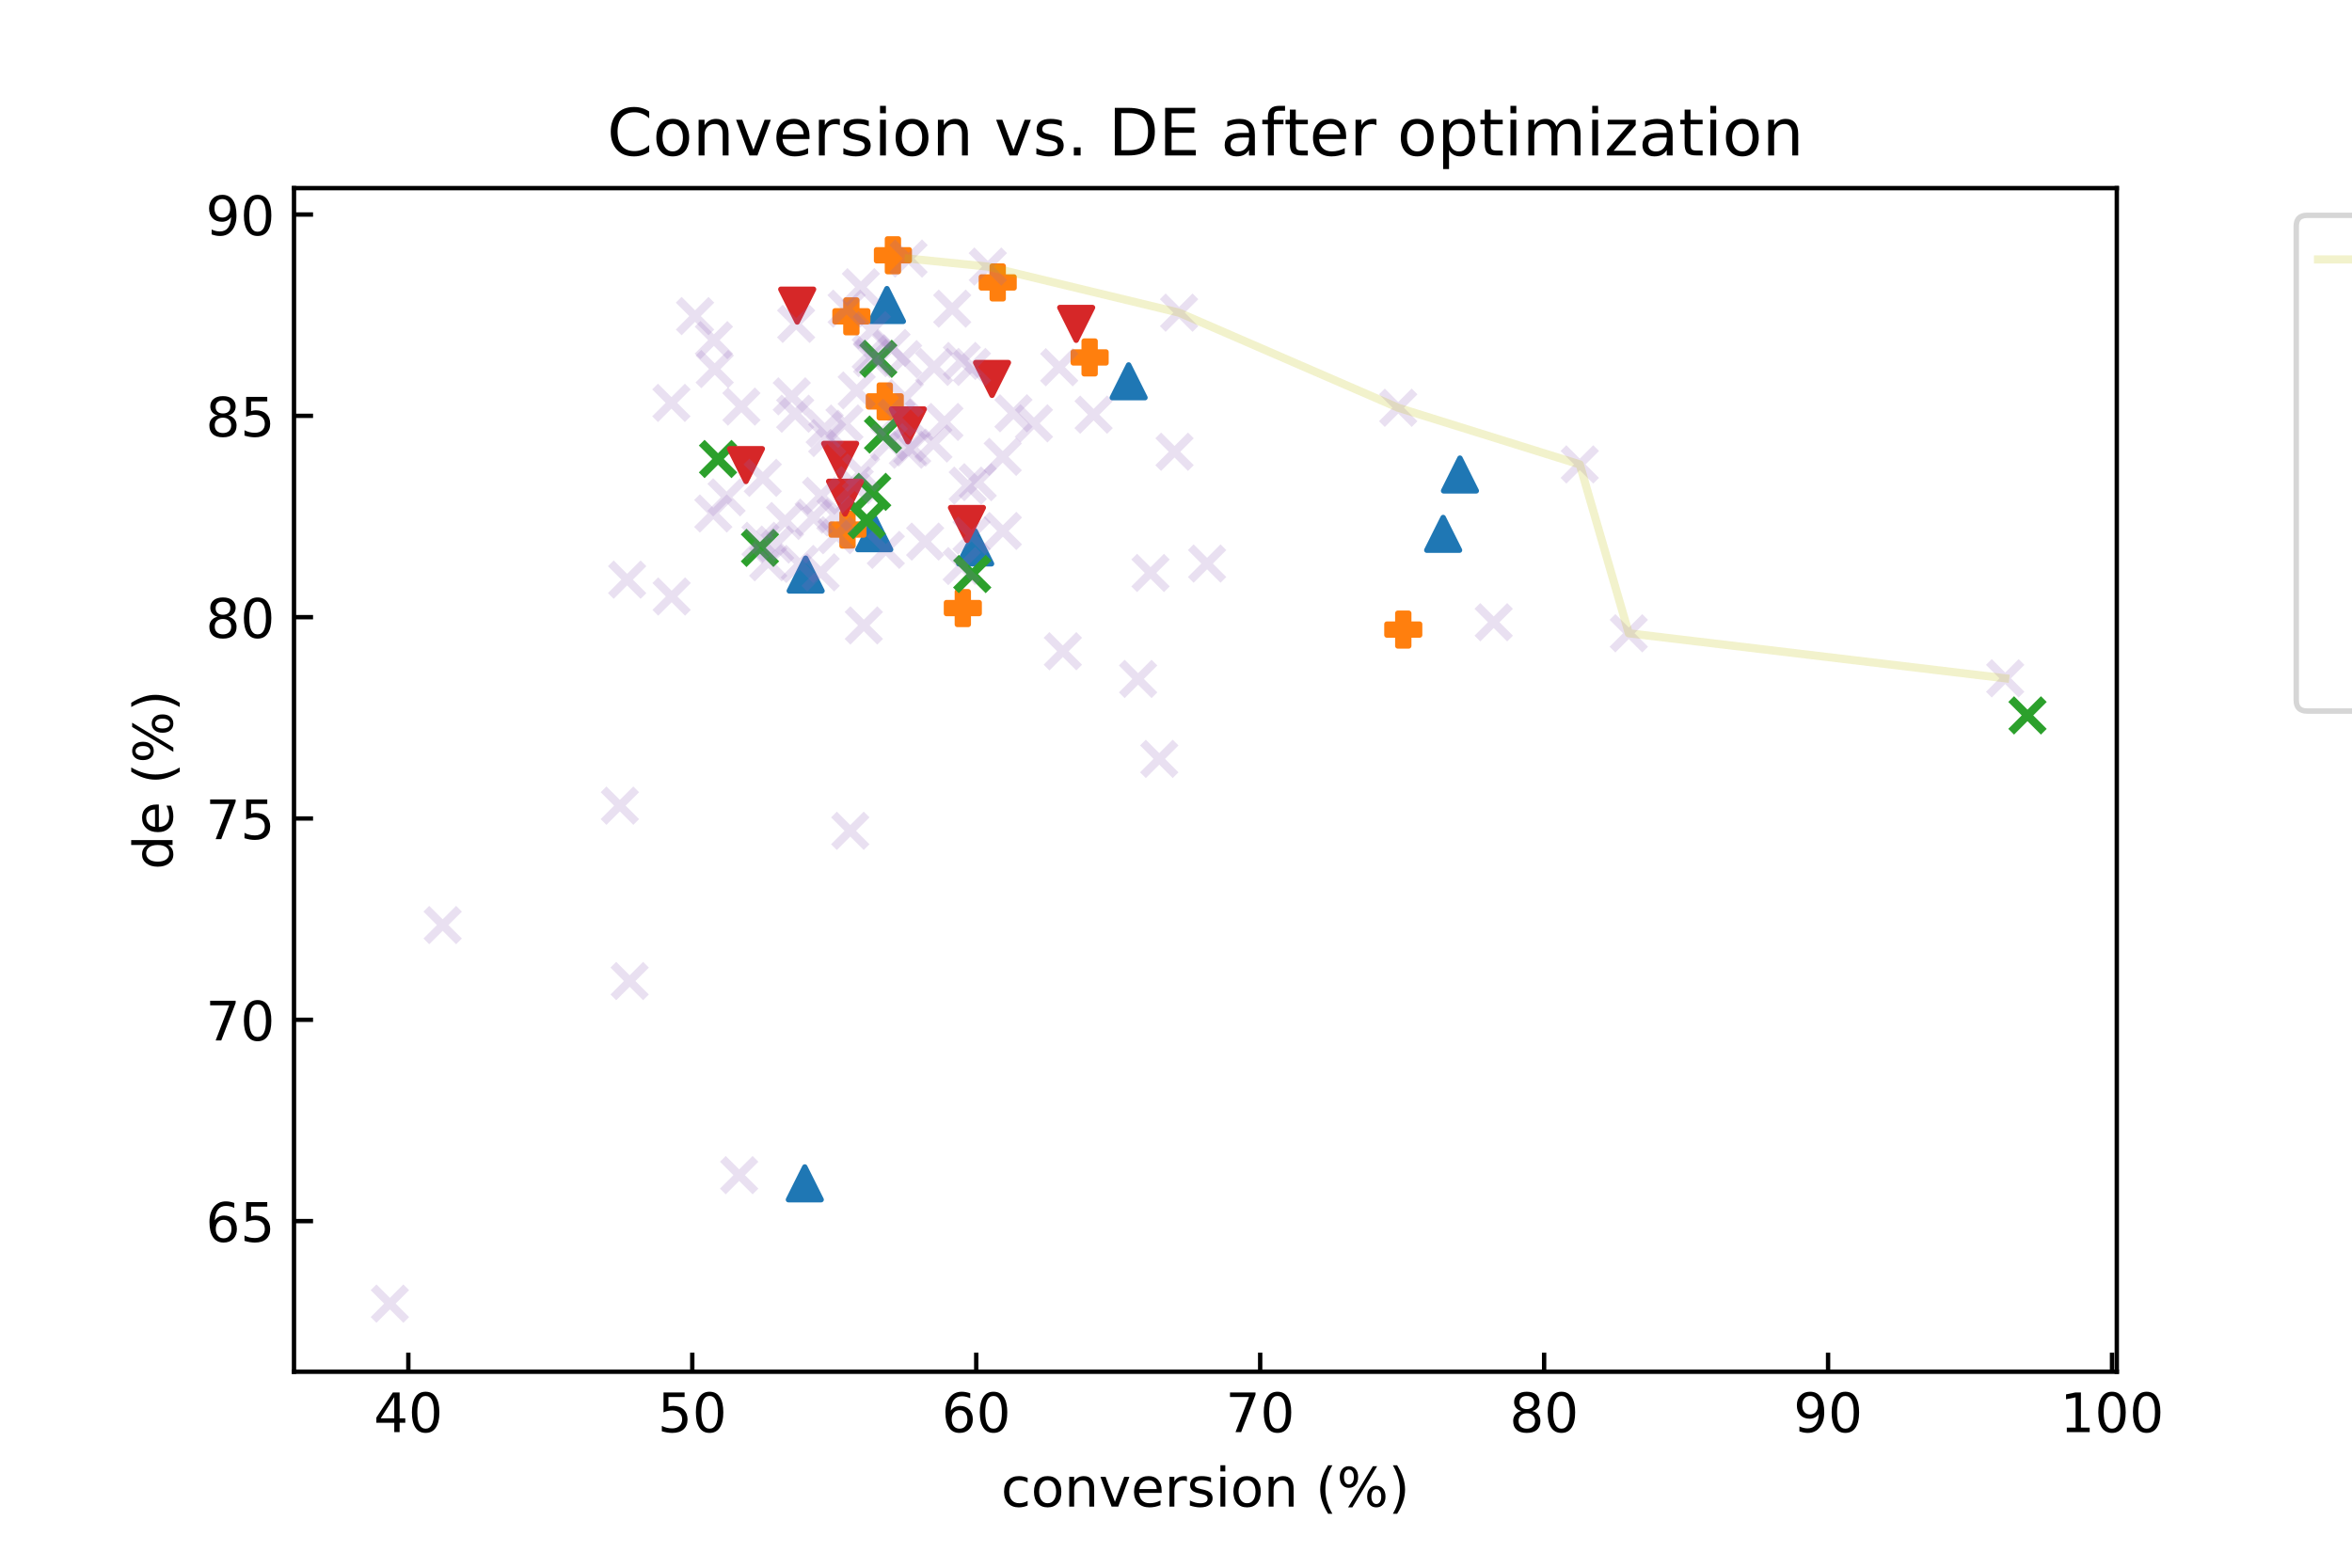 <?xml version="1.0" encoding="utf-8" standalone="no"?>
<!DOCTYPE svg PUBLIC "-//W3C//DTD SVG 1.1//EN"
  "http://www.w3.org/Graphics/SVG/1.1/DTD/svg11.dtd">
<!-- Created with matplotlib (https://matplotlib.org/) -->
<svg height="288pt" version="1.1" viewBox="0 0 432 288" width="432pt" xmlns="http://www.w3.org/2000/svg" xmlns:xlink="http://www.w3.org/1999/xlink">
 <defs>
  <style type="text/css">
*{stroke-linecap:butt;stroke-linejoin:round;}
  </style>
 </defs>
 <g id="figure_1">
  <g id="patch_1">
   <path d="M 0 288 
L 432 288 
L 432 0 
L 0 0 
z
" style="fill:#ffffff;"/>
  </g>
  <g id="axes_1">
   <g id="patch_2">
    <path d="M 54 252 
L 388.8 252 
L 388.8 34.56 
L 54 34.56 
z
" style="fill:#ffffff;"/>
   </g>
   <g id="PathCollection_1">
    <defs>
     <path d="M 0 -3 
L -3 3 
L 3 3 
z
" id="mba7d4600e7" style="stroke:#1f77b4;"/>
    </defs>
    <g clip-path="url(#p5cfdd22cc2)">
     <use style="fill:#1f77b4;stroke:#1f77b4;" x="160.578" xlink:href="#mba7d4600e7" y="97.961"/>
     <use style="fill:#1f77b4;stroke:#1f77b4;" x="179.115" xlink:href="#mba7d4600e7" y="100.572"/>
     <use style="fill:#1f77b4;stroke:#1f77b4;" x="147.819" xlink:href="#mba7d4600e7" y="217.39"/>
     <use style="fill:#1f77b4;stroke:#1f77b4;" x="207.301" xlink:href="#mba7d4600e7" y="70.049"/>
     <use style="fill:#1f77b4;stroke:#1f77b4;" x="147.977" xlink:href="#mba7d4600e7" y="105.558"/>
     <use style="fill:#1f77b4;stroke:#1f77b4;" x="162.909" xlink:href="#mba7d4600e7" y="56.031"/>
     <use style="fill:#1f77b4;stroke:#1f77b4;" x="265.07" xlink:href="#mba7d4600e7" y="98.074"/>
     <use style="fill:#1f77b4;stroke:#1f77b4;" x="268.152" xlink:href="#mba7d4600e7" y="87.17"/>
    </g>
   </g>
   <g id="PathCollection_2">
    <defs>
     <path d="M -1 3 
L 1 3 
L 1 1 
L 3 1 
L 3 -1 
L 1 -1 
L 1 -3 
L -1 -3 
L -1 -1 
L -3 -1 
L -3 1 
L -1 1 
z
" id="m0445091146" style="stroke:#ff7f0e;"/>
    </defs>
    <g clip-path="url(#p5cfdd22cc2)">
     <use style="fill:#ff7f0e;stroke:#ff7f0e;" x="183.252" xlink:href="#m0445091146" y="51.886"/>
     <use style="fill:#ff7f0e;stroke:#ff7f0e;" x="200.136" xlink:href="#m0445091146" y="65.664"/>
     <use style="fill:#ff7f0e;stroke:#ff7f0e;" x="257.745" xlink:href="#m0445091146" y="115.662"/>
     <use style="fill:#ff7f0e;stroke:#ff7f0e;" x="164.005" xlink:href="#m0445091146" y="46.896"/>
     <use style="fill:#ff7f0e;stroke:#ff7f0e;" x="156.372" xlink:href="#m0445091146" y="58.113"/>
     <use style="fill:#ff7f0e;stroke:#ff7f0e;" x="162.508" xlink:href="#m0445091146" y="73.745"/>
     <use style="fill:#ff7f0e;stroke:#ff7f0e;" x="176.845" xlink:href="#m0445091146" y="111.71"/>
     <use style="fill:#ff7f0e;stroke:#ff7f0e;" x="155.662" xlink:href="#m0445091146" y="97.285"/>
    </g>
   </g>
   <g id="PathCollection_3">
    <defs>
     <path d="M -3 3 
L 3 -3 
M -3 -3 
L 3 3 
" id="mb550df5148" style="stroke:#2ca02c;stroke-width:1.5;"/>
    </defs>
    <g clip-path="url(#p5cfdd22cc2)">
     <use style="fill:#2ca02c;stroke:#2ca02c;stroke-width:1.5;" x="372.395" xlink:href="#mb550df5148" y="131.428"/>
     <use style="fill:#2ca02c;stroke:#2ca02c;stroke-width:1.5;" x="162.181" xlink:href="#mb550df5148" y="79.825"/>
     <use style="fill:#2ca02c;stroke:#2ca02c;stroke-width:1.5;" x="159.183" xlink:href="#mb550df5148" y="95.564"/>
     <use style="fill:#2ca02c;stroke:#2ca02c;stroke-width:1.5;" x="178.575" xlink:href="#mb550df5148" y="105.456"/>
     <use style="fill:#2ca02c;stroke:#2ca02c;stroke-width:1.5;" x="160.207" xlink:href="#mb550df5148" y="90.359"/>
     <use style="fill:#2ca02c;stroke:#2ca02c;stroke-width:1.5;" x="161.322" xlink:href="#mb550df5148" y="65.92"/>
     <use style="fill:#2ca02c;stroke:#2ca02c;stroke-width:1.5;" x="139.583" xlink:href="#mb550df5148" y="100.651"/>
     <use style="fill:#2ca02c;stroke:#2ca02c;stroke-width:1.5;" x="131.883" xlink:href="#mb550df5148" y="84.32"/>
    </g>
   </g>
   <g id="PathCollection_4">
    <defs>
     <path d="M -0 3 
L 3 -3 
L -3 -3 
z
" id="m7a0e539068" style="stroke:#d62728;"/>
    </defs>
    <g clip-path="url(#p5cfdd22cc2)">
     <use style="fill:#d62728;stroke:#d62728;" x="197.664" xlink:href="#m7a0e539068" y="59.502"/>
     <use style="fill:#d62728;stroke:#d62728;" x="182.21" xlink:href="#m7a0e539068" y="69.618"/>
     <use style="fill:#d62728;stroke:#d62728;" x="166.752" xlink:href="#m7a0e539068" y="78.148"/>
     <use style="fill:#d62728;stroke:#d62728;" x="137.008" xlink:href="#m7a0e539068" y="85.444"/>
     <use style="fill:#d62728;stroke:#d62728;" x="177.602" xlink:href="#m7a0e539068" y="96.256"/>
     <use style="fill:#d62728;stroke:#d62728;" x="155.213" xlink:href="#m7a0e539068" y="91.427"/>
     <use style="fill:#d62728;stroke:#d62728;" x="146.423" xlink:href="#m7a0e539068" y="56.144"/>
     <use style="fill:#d62728;stroke:#d62728;" x="154.308" xlink:href="#m7a0e539068" y="84.477"/>
    </g>
   </g>
   <g id="PathCollection_5">
    <defs>
     <path d="M -3 3 
L 3 -3 
M -3 -3 
L 3 3 
" id="m6a46dfd867" style="stroke:#9467bd;stroke-opacity:0.2;stroke-width:1.5;"/>
    </defs>
    <g clip-path="url(#p5cfdd22cc2)">
     <use style="fill:#9467bd;fill-opacity:0.2;stroke:#9467bd;stroke-opacity:0.2;stroke-width:1.5;" x="368.301" xlink:href="#m6a46dfd867" y="124.611"/>
     <use style="fill:#9467bd;fill-opacity:0.2;stroke:#9467bd;stroke-opacity:0.2;stroke-width:1.5;" x="150.805" xlink:href="#m6a46dfd867" y="91.082"/>
     <use style="fill:#9467bd;fill-opacity:0.2;stroke:#9467bd;stroke-opacity:0.2;stroke-width:1.5;" x="155.11" xlink:href="#m6a46dfd867" y="77.801"/>
     <use style="fill:#9467bd;fill-opacity:0.2;stroke:#9467bd;stroke-opacity:0.2;stroke-width:1.5;" x="171.442" xlink:href="#m6a46dfd867" y="81.472"/>
     <use style="fill:#9467bd;fill-opacity:0.2;stroke:#9467bd;stroke-opacity:0.2;stroke-width:1.5;" x="181.434" xlink:href="#m6a46dfd867" y="48.975"/>
     <use style="fill:#9467bd;fill-opacity:0.2;stroke:#9467bd;stroke-opacity:0.2;stroke-width:1.5;" x="216.566" xlink:href="#m6a46dfd867" y="57.441"/>
     <use style="fill:#9467bd;fill-opacity:0.2;stroke:#9467bd;stroke-opacity:0.2;stroke-width:1.5;" x="163.757" xlink:href="#m6a46dfd867" y="63.922"/>
     <use style="fill:#9467bd;fill-opacity:0.2;stroke:#9467bd;stroke-opacity:0.2;stroke-width:1.5;" x="194.549" xlink:href="#m6a46dfd867" y="67.467"/>
     <use style="fill:#9467bd;fill-opacity:0.2;stroke:#9467bd;stroke-opacity:0.2;stroke-width:1.5;" x="179.587" xlink:href="#m6a46dfd867" y="88.583"/>
     <use style="fill:#9467bd;fill-opacity:0.2;stroke:#9467bd;stroke-opacity:0.2;stroke-width:1.5;" x="131.122" xlink:href="#m6a46dfd867" y="62.486"/>
     <use style="fill:#9467bd;fill-opacity:0.2;stroke:#9467bd;stroke-opacity:0.2;stroke-width:1.5;" x="164.668" xlink:href="#m6a46dfd867" y="76.735"/>
     <use style="fill:#9467bd;fill-opacity:0.2;stroke:#9467bd;stroke-opacity:0.2;stroke-width:1.5;" x="150.737" xlink:href="#m6a46dfd867" y="105.144"/>
     <use style="fill:#9467bd;fill-opacity:0.2;stroke:#9467bd;stroke-opacity:0.2;stroke-width:1.5;" x="158.123" xlink:href="#m6a46dfd867" y="52.763"/>
     <use style="fill:#9467bd;fill-opacity:0.2;stroke:#9467bd;stroke-opacity:0.2;stroke-width:1.5;" x="186.143" xlink:href="#m6a46dfd867" y="75.924"/>
     <use style="fill:#9467bd;fill-opacity:0.2;stroke:#9467bd;stroke-opacity:0.2;stroke-width:1.5;" x="159.927" xlink:href="#m6a46dfd867" y="64.892"/>
     <use style="fill:#9467bd;fill-opacity:0.2;stroke:#9467bd;stroke-opacity:0.2;stroke-width:1.5;" x="160.143" xlink:href="#m6a46dfd867" y="60.655"/>
     <use style="fill:#9467bd;fill-opacity:0.2;stroke:#9467bd;stroke-opacity:0.2;stroke-width:1.5;" x="211.321" xlink:href="#m6a46dfd867" y="105.258"/>
     <use style="fill:#9467bd;fill-opacity:0.2;stroke:#9467bd;stroke-opacity:0.2;stroke-width:1.5;" x="156.995" xlink:href="#m6a46dfd867" y="89.137"/>
     <use style="fill:#9467bd;fill-opacity:0.2;stroke:#9467bd;stroke-opacity:0.2;stroke-width:1.5;" x="256.82" xlink:href="#m6a46dfd867" y="74.911"/>
     <use style="fill:#9467bd;fill-opacity:0.2;stroke:#9467bd;stroke-opacity:0.2;stroke-width:1.5;" x="153.643" xlink:href="#m6a46dfd867" y="98.327"/>
     <use style="fill:#9467bd;fill-opacity:0.2;stroke:#9467bd;stroke-opacity:0.2;stroke-width:1.5;" x="115.189" xlink:href="#m6a46dfd867" y="106.488"/>
     <use style="fill:#9467bd;fill-opacity:0.2;stroke:#9467bd;stroke-opacity:0.2;stroke-width:1.5;" x="173.469" xlink:href="#m6a46dfd867" y="77.514"/>
     <use style="fill:#9467bd;fill-opacity:0.2;stroke:#9467bd;stroke-opacity:0.2;stroke-width:1.5;" x="184.171" xlink:href="#m6a46dfd867" y="83.927"/>
     <use style="fill:#9467bd;fill-opacity:0.2;stroke:#9467bd;stroke-opacity:0.2;stroke-width:1.5;" x="195.218" xlink:href="#m6a46dfd867" y="119.64"/>
     <use style="fill:#9467bd;fill-opacity:0.2;stroke:#9467bd;stroke-opacity:0.2;stroke-width:1.5;" x="166.207" xlink:href="#m6a46dfd867" y="73.115"/>
     <use style="fill:#9467bd;fill-opacity:0.2;stroke:#9467bd;stroke-opacity:0.2;stroke-width:1.5;" x="133.451" xlink:href="#m6a46dfd867" y="91.367"/>
     <use style="fill:#9467bd;fill-opacity:0.2;stroke:#9467bd;stroke-opacity:0.2;stroke-width:1.5;" x="189.909" xlink:href="#m6a46dfd867" y="77.767"/>
     <use style="fill:#9467bd;fill-opacity:0.2;stroke:#9467bd;stroke-opacity:0.2;stroke-width:1.5;" x="142.384" xlink:href="#m6a46dfd867" y="100.037"/>
     <use style="fill:#9467bd;fill-opacity:0.2;stroke:#9467bd;stroke-opacity:0.2;stroke-width:1.5;" x="162.7" xlink:href="#m6a46dfd867" y="101.014"/>
     <use style="fill:#9467bd;fill-opacity:0.2;stroke:#9467bd;stroke-opacity:0.2;stroke-width:1.5;" x="158.148" xlink:href="#m6a46dfd867" y="86.832"/>
     <use style="fill:#9467bd;fill-opacity:0.2;stroke:#9467bd;stroke-opacity:0.2;stroke-width:1.5;" x="146.894" xlink:href="#m6a46dfd867" y="103.6"/>
     <use style="fill:#9467bd;fill-opacity:0.2;stroke:#9467bd;stroke-opacity:0.2;stroke-width:1.5;" x="140.105" xlink:href="#m6a46dfd867" y="87.784"/>
     <use style="fill:#9467bd;fill-opacity:0.2;stroke:#9467bd;stroke-opacity:0.2;stroke-width:1.5;" x="113.853" xlink:href="#m6a46dfd867" y="148.009"/>
     <use style="fill:#9467bd;fill-opacity:0.2;stroke:#9467bd;stroke-opacity:0.2;stroke-width:1.5;" x="136.175" xlink:href="#m6a46dfd867" y="74.694"/>
     <use style="fill:#9467bd;fill-opacity:0.2;stroke:#9467bd;stroke-opacity:0.2;stroke-width:1.5;" x="212.925" xlink:href="#m6a46dfd867" y="139.414"/>
     <use style="fill:#9467bd;fill-opacity:0.2;stroke:#9467bd;stroke-opacity:0.2;stroke-width:1.5;" x="178.448" xlink:href="#m6a46dfd867" y="98.388"/>
     <use style="fill:#9467bd;fill-opacity:0.2;stroke:#9467bd;stroke-opacity:0.2;stroke-width:1.5;" x="141.099" xlink:href="#m6a46dfd867" y="103.296"/>
     <use style="fill:#9467bd;fill-opacity:0.2;stroke:#9467bd;stroke-opacity:0.2;stroke-width:1.5;" x="131.018" xlink:href="#m6a46dfd867" y="94.331"/>
     <use style="fill:#9467bd;fill-opacity:0.2;stroke:#9467bd;stroke-opacity:0.2;stroke-width:1.5;" x="81.306" xlink:href="#m6a46dfd867" y="169.943"/>
     <use style="fill:#9467bd;fill-opacity:0.2;stroke:#9467bd;stroke-opacity:0.2;stroke-width:1.5;" x="153.442" xlink:href="#m6a46dfd867" y="94.56"/>
     <use style="fill:#9467bd;fill-opacity:0.2;stroke:#9467bd;stroke-opacity:0.2;stroke-width:1.5;" x="127.663" xlink:href="#m6a46dfd867" y="58.07"/>
     <use style="fill:#9467bd;fill-opacity:0.2;stroke:#9467bd;stroke-opacity:0.2;stroke-width:1.5;" x="145.427" xlink:href="#m6a46dfd867" y="72.814"/>
     <use style="fill:#9467bd;fill-opacity:0.2;stroke:#9467bd;stroke-opacity:0.2;stroke-width:1.5;" x="163.245" xlink:href="#m6a46dfd867" y="81.255"/>
     <use style="fill:#9467bd;fill-opacity:0.2;stroke:#9467bd;stroke-opacity:0.2;stroke-width:1.5;" x="158.662" xlink:href="#m6a46dfd867" y="114.899"/>
     <use style="fill:#9467bd;fill-opacity:0.2;stroke:#9467bd;stroke-opacity:0.2;stroke-width:1.5;" x="160.177" xlink:href="#m6a46dfd867" y="65.79"/>
     <use style="fill:#9467bd;fill-opacity:0.2;stroke:#9467bd;stroke-opacity:0.2;stroke-width:1.5;" x="155.5" xlink:href="#m6a46dfd867" y="56.703"/>
     <use style="fill:#9467bd;fill-opacity:0.2;stroke:#9467bd;stroke-opacity:0.2;stroke-width:1.5;" x="131.28" xlink:href="#m6a46dfd867" y="67.797"/>
     <use style="fill:#9467bd;fill-opacity:0.2;stroke:#9467bd;stroke-opacity:0.2;stroke-width:1.5;" x="290.163" xlink:href="#m6a46dfd867" y="85.318"/>
     <use style="fill:#9467bd;fill-opacity:0.2;stroke:#9467bd;stroke-opacity:0.2;stroke-width:1.5;" x="178.521" xlink:href="#m6a46dfd867" y="67.414"/>
     <use style="fill:#9467bd;fill-opacity:0.2;stroke:#9467bd;stroke-opacity:0.2;stroke-width:1.5;" x="156.176" xlink:href="#m6a46dfd867" y="152.63"/>
     <use style="fill:#9467bd;fill-opacity:0.2;stroke:#9467bd;stroke-opacity:0.2;stroke-width:1.5;" x="135.766" xlink:href="#m6a46dfd867" y="215.888"/>
     <use style="fill:#9467bd;fill-opacity:0.2;stroke:#9467bd;stroke-opacity:0.2;stroke-width:1.5;" x="176.668" xlink:href="#m6a46dfd867" y="66.302"/>
     <use style="fill:#9467bd;fill-opacity:0.2;stroke:#9467bd;stroke-opacity:0.2;stroke-width:1.5;" x="71.612" xlink:href="#m6a46dfd867" y="239.49"/>
     <use style="fill:#9467bd;fill-opacity:0.2;stroke:#9467bd;stroke-opacity:0.2;stroke-width:1.5;" x="157.353" xlink:href="#m6a46dfd867" y="71.727"/>
     <use style="fill:#9467bd;fill-opacity:0.2;stroke:#9467bd;stroke-opacity:0.2;stroke-width:1.5;" x="176.635" xlink:href="#m6a46dfd867" y="103.991"/>
     <use style="fill:#9467bd;fill-opacity:0.2;stroke:#9467bd;stroke-opacity:0.2;stroke-width:1.5;" x="115.652" xlink:href="#m6a46dfd867" y="180.229"/>
     <use style="fill:#9467bd;fill-opacity:0.2;stroke:#9467bd;stroke-opacity:0.2;stroke-width:1.5;" x="171.569" xlink:href="#m6a46dfd867" y="67.406"/>
     <use style="fill:#9467bd;fill-opacity:0.2;stroke:#9467bd;stroke-opacity:0.2;stroke-width:1.5;" x="139.673" xlink:href="#m6a46dfd867" y="99.344"/>
     <use style="fill:#9467bd;fill-opacity:0.2;stroke:#9467bd;stroke-opacity:0.2;stroke-width:1.5;" x="151.47" xlink:href="#m6a46dfd867" y="78.755"/>
     <use style="fill:#9467bd;fill-opacity:0.2;stroke:#9467bd;stroke-opacity:0.2;stroke-width:1.5;" x="123.361" xlink:href="#m6a46dfd867" y="109.58"/>
     <use style="fill:#9467bd;fill-opacity:0.2;stroke:#9467bd;stroke-opacity:0.2;stroke-width:1.5;" x="177.741" xlink:href="#m6a46dfd867" y="89.211"/>
     <use style="fill:#9467bd;fill-opacity:0.2;stroke:#9467bd;stroke-opacity:0.2;stroke-width:1.5;" x="215.731" xlink:href="#m6a46dfd867" y="82.993"/>
     <use style="fill:#9467bd;fill-opacity:0.2;stroke:#9467bd;stroke-opacity:0.2;stroke-width:1.5;" x="149.443" xlink:href="#m6a46dfd867" y="95.079"/>
     <use style="fill:#9467bd;fill-opacity:0.2;stroke:#9467bd;stroke-opacity:0.2;stroke-width:1.5;" x="221.708" xlink:href="#m6a46dfd867" y="103.53"/>
     <use style="fill:#9467bd;fill-opacity:0.2;stroke:#9467bd;stroke-opacity:0.2;stroke-width:1.5;" x="123.322" xlink:href="#m6a46dfd867" y="74.013"/>
     <use style="fill:#9467bd;fill-opacity:0.2;stroke:#9467bd;stroke-opacity:0.2;stroke-width:1.5;" x="209.038" xlink:href="#m6a46dfd867" y="124.726"/>
     <use style="fill:#9467bd;fill-opacity:0.2;stroke:#9467bd;stroke-opacity:0.2;stroke-width:1.5;" x="166.745" xlink:href="#m6a46dfd867" y="82.622"/>
     <use style="fill:#9467bd;fill-opacity:0.2;stroke:#9467bd;stroke-opacity:0.2;stroke-width:1.5;" x="166.878" xlink:href="#m6a46dfd867" y="47.503"/>
     <use style="fill:#9467bd;fill-opacity:0.2;stroke:#9467bd;stroke-opacity:0.2;stroke-width:1.5;" x="184.197" xlink:href="#m6a46dfd867" y="97.54"/>
     <use style="fill:#9467bd;fill-opacity:0.2;stroke:#9467bd;stroke-opacity:0.2;stroke-width:1.5;" x="274.358" xlink:href="#m6a46dfd867" y="114.312"/>
     <use style="fill:#9467bd;fill-opacity:0.2;stroke:#9467bd;stroke-opacity:0.2;stroke-width:1.5;" x="299.167" xlink:href="#m6a46dfd867" y="116.343"/>
     <use style="fill:#9467bd;fill-opacity:0.2;stroke:#9467bd;stroke-opacity:0.2;stroke-width:1.5;" x="169.926" xlink:href="#m6a46dfd867" y="99.494"/>
     <use style="fill:#9467bd;fill-opacity:0.2;stroke:#9467bd;stroke-opacity:0.2;stroke-width:1.5;" x="144.196" xlink:href="#m6a46dfd867" y="95.704"/>
     <use style="fill:#9467bd;fill-opacity:0.2;stroke:#9467bd;stroke-opacity:0.2;stroke-width:1.5;" x="174.895" xlink:href="#m6a46dfd867" y="56.704"/>
     <use style="fill:#9467bd;fill-opacity:0.2;stroke:#9467bd;stroke-opacity:0.2;stroke-width:1.5;" x="151.927" xlink:href="#m6a46dfd867" y="80.469"/>
     <use style="fill:#9467bd;fill-opacity:0.2;stroke:#9467bd;stroke-opacity:0.2;stroke-width:1.5;" x="167.54" xlink:href="#m6a46dfd867" y="82.222"/>
     <use style="fill:#9467bd;fill-opacity:0.2;stroke:#9467bd;stroke-opacity:0.2;stroke-width:1.5;" x="165.881" xlink:href="#m6a46dfd867" y="65.971"/>
     <use style="fill:#9467bd;fill-opacity:0.2;stroke:#9467bd;stroke-opacity:0.2;stroke-width:1.5;" x="200.869" xlink:href="#m6a46dfd867" y="76.174"/>
     <use style="fill:#9467bd;fill-opacity:0.2;stroke:#9467bd;stroke-opacity:0.2;stroke-width:1.5;" x="146.05" xlink:href="#m6a46dfd867" y="76.005"/>
     <use style="fill:#9467bd;fill-opacity:0.2;stroke:#9467bd;stroke-opacity:0.2;stroke-width:1.5;" x="146.23" xlink:href="#m6a46dfd867" y="59.508"/>
    </g>
   </g>
   <g id="matplotlib.axis_1">
    <g id="xtick_1">
     <g id="line2d_1">
      <defs>
       <path d="M 0 0 
L 0 -3.5 
" id="mdc00ced3b7" style="stroke:#000000;stroke-width:0.8;"/>
      </defs>
      <g>
       <use style="stroke:#000000;stroke-width:0.8;" x="75" xlink:href="#mdc00ced3b7" y="252"/>
      </g>
     </g>
     <g id="text_1">
      <!-- 40 -->
      <defs>
       <path d="M 37.797 64.312 
L 12.891 25.391 
L 37.797 25.391 
z
M 35.203 72.906 
L 47.609 72.906 
L 47.609 25.391 
L 58.016 25.391 
L 58.016 17.188 
L 47.609 17.188 
L 47.609 0 
L 37.797 0 
L 37.797 17.188 
L 4.891 17.188 
L 4.891 26.703 
z
" id="DejaVuSans-52"/>
       <path d="M 31.781 66.406 
Q 24.172 66.406 20.328 58.906 
Q 16.5 51.422 16.5 36.375 
Q 16.5 21.391 20.328 13.891 
Q 24.172 6.391 31.781 6.391 
Q 39.453 6.391 43.281 13.891 
Q 47.125 21.391 47.125 36.375 
Q 47.125 51.422 43.281 58.906 
Q 39.453 66.406 31.781 66.406 
z
M 31.781 74.219 
Q 44.047 74.219 50.516 64.516 
Q 56.984 54.828 56.984 36.375 
Q 56.984 17.969 50.516 8.266 
Q 44.047 -1.422 31.781 -1.422 
Q 19.531 -1.422 13.062 8.266 
Q 6.594 17.969 6.594 36.375 
Q 6.594 54.828 13.062 64.516 
Q 19.531 74.219 31.781 74.219 
z
" id="DejaVuSans-48"/>
      </defs>
      <g transform="translate(68.638 263.098)scale(0.1 -0.1)">
       <use xlink:href="#DejaVuSans-52"/>
       <use x="63.623" xlink:href="#DejaVuSans-48"/>
      </g>
     </g>
    </g>
    <g id="xtick_2">
     <g id="line2d_2">
      <g>
       <use style="stroke:#000000;stroke-width:0.8;" x="127.154" xlink:href="#mdc00ced3b7" y="252"/>
      </g>
     </g>
     <g id="text_2">
      <!-- 50 -->
      <defs>
       <path d="M 10.797 72.906 
L 49.516 72.906 
L 49.516 64.594 
L 19.828 64.594 
L 19.828 46.734 
Q 21.969 47.469 24.109 47.828 
Q 26.266 48.188 28.422 48.188 
Q 40.625 48.188 47.75 41.5 
Q 54.891 34.812 54.891 23.391 
Q 54.891 11.625 47.562 5.094 
Q 40.234 -1.422 26.906 -1.422 
Q 22.312 -1.422 17.547 -0.641 
Q 12.797 0.141 7.719 1.703 
L 7.719 11.625 
Q 12.109 9.234 16.797 8.062 
Q 21.484 6.891 26.703 6.891 
Q 35.156 6.891 40.078 11.328 
Q 45.016 15.766 45.016 23.391 
Q 45.016 31 40.078 35.438 
Q 35.156 39.891 26.703 39.891 
Q 22.75 39.891 18.812 39.016 
Q 14.891 38.141 10.797 36.281 
z
" id="DejaVuSans-53"/>
      </defs>
      <g transform="translate(120.791 263.098)scale(0.1 -0.1)">
       <use xlink:href="#DejaVuSans-53"/>
       <use x="63.623" xlink:href="#DejaVuSans-48"/>
      </g>
     </g>
    </g>
    <g id="xtick_3">
     <g id="line2d_3">
      <g>
       <use style="stroke:#000000;stroke-width:0.8;" x="179.308" xlink:href="#mdc00ced3b7" y="252"/>
      </g>
     </g>
     <g id="text_3">
      <!-- 60 -->
      <defs>
       <path d="M 33.016 40.375 
Q 26.375 40.375 22.484 35.828 
Q 18.609 31.297 18.609 23.391 
Q 18.609 15.531 22.484 10.953 
Q 26.375 6.391 33.016 6.391 
Q 39.656 6.391 43.531 10.953 
Q 47.406 15.531 47.406 23.391 
Q 47.406 31.297 43.531 35.828 
Q 39.656 40.375 33.016 40.375 
z
M 52.594 71.297 
L 52.594 62.312 
Q 48.875 64.062 45.094 64.984 
Q 41.312 65.922 37.594 65.922 
Q 27.828 65.922 22.672 59.328 
Q 17.531 52.734 16.797 39.406 
Q 19.672 43.656 24.016 45.922 
Q 28.375 48.188 33.594 48.188 
Q 44.578 48.188 50.953 41.516 
Q 57.328 34.859 57.328 23.391 
Q 57.328 12.156 50.688 5.359 
Q 44.047 -1.422 33.016 -1.422 
Q 20.359 -1.422 13.672 8.266 
Q 6.984 17.969 6.984 36.375 
Q 6.984 53.656 15.188 63.938 
Q 23.391 74.219 37.203 74.219 
Q 40.922 74.219 44.703 73.484 
Q 48.484 72.75 52.594 71.297 
z
" id="DejaVuSans-54"/>
      </defs>
      <g transform="translate(172.945 263.098)scale(0.1 -0.1)">
       <use xlink:href="#DejaVuSans-54"/>
       <use x="63.623" xlink:href="#DejaVuSans-48"/>
      </g>
     </g>
    </g>
    <g id="xtick_4">
     <g id="line2d_4">
      <g>
       <use style="stroke:#000000;stroke-width:0.8;" x="231.461" xlink:href="#mdc00ced3b7" y="252"/>
      </g>
     </g>
     <g id="text_4">
      <!-- 70 -->
      <defs>
       <path d="M 8.203 72.906 
L 55.078 72.906 
L 55.078 68.703 
L 28.609 0 
L 18.312 0 
L 43.219 64.594 
L 8.203 64.594 
z
" id="DejaVuSans-55"/>
      </defs>
      <g transform="translate(225.099 263.098)scale(0.1 -0.1)">
       <use xlink:href="#DejaVuSans-55"/>
       <use x="63.623" xlink:href="#DejaVuSans-48"/>
      </g>
     </g>
    </g>
    <g id="xtick_5">
     <g id="line2d_5">
      <g>
       <use style="stroke:#000000;stroke-width:0.8;" x="283.615" xlink:href="#mdc00ced3b7" y="252"/>
      </g>
     </g>
     <g id="text_5">
      <!-- 80 -->
      <defs>
       <path d="M 31.781 34.625 
Q 24.75 34.625 20.719 30.859 
Q 16.703 27.094 16.703 20.516 
Q 16.703 13.922 20.719 10.156 
Q 24.75 6.391 31.781 6.391 
Q 38.812 6.391 42.859 10.172 
Q 46.922 13.969 46.922 20.516 
Q 46.922 27.094 42.891 30.859 
Q 38.875 34.625 31.781 34.625 
z
M 21.922 38.812 
Q 15.578 40.375 12.031 44.719 
Q 8.5 49.078 8.5 55.328 
Q 8.5 64.062 14.719 69.141 
Q 20.953 74.219 31.781 74.219 
Q 42.672 74.219 48.875 69.141 
Q 55.078 64.062 55.078 55.328 
Q 55.078 49.078 51.531 44.719 
Q 48 40.375 41.703 38.812 
Q 48.828 37.156 52.797 32.312 
Q 56.781 27.484 56.781 20.516 
Q 56.781 9.906 50.312 4.234 
Q 43.844 -1.422 31.781 -1.422 
Q 19.734 -1.422 13.25 4.234 
Q 6.781 9.906 6.781 20.516 
Q 6.781 27.484 10.781 32.312 
Q 14.797 37.156 21.922 38.812 
z
M 18.312 54.391 
Q 18.312 48.734 21.844 45.562 
Q 25.391 42.391 31.781 42.391 
Q 38.141 42.391 41.719 45.562 
Q 45.312 48.734 45.312 54.391 
Q 45.312 60.062 41.719 63.234 
Q 38.141 66.406 31.781 66.406 
Q 25.391 66.406 21.844 63.234 
Q 18.312 60.062 18.312 54.391 
z
" id="DejaVuSans-56"/>
      </defs>
      <g transform="translate(277.253 263.098)scale(0.1 -0.1)">
       <use xlink:href="#DejaVuSans-56"/>
       <use x="63.623" xlink:href="#DejaVuSans-48"/>
      </g>
     </g>
    </g>
    <g id="xtick_6">
     <g id="line2d_6">
      <g>
       <use style="stroke:#000000;stroke-width:0.8;" x="335.769" xlink:href="#mdc00ced3b7" y="252"/>
      </g>
     </g>
     <g id="text_6">
      <!-- 90 -->
      <defs>
       <path d="M 10.984 1.516 
L 10.984 10.5 
Q 14.703 8.734 18.5 7.812 
Q 22.312 6.891 25.984 6.891 
Q 35.75 6.891 40.891 13.453 
Q 46.047 20.016 46.781 33.406 
Q 43.953 29.203 39.594 26.953 
Q 35.25 24.703 29.984 24.703 
Q 19.047 24.703 12.672 31.312 
Q 6.297 37.938 6.297 49.422 
Q 6.297 60.641 12.938 67.422 
Q 19.578 74.219 30.609 74.219 
Q 43.266 74.219 49.922 64.516 
Q 56.594 54.828 56.594 36.375 
Q 56.594 19.141 48.406 8.859 
Q 40.234 -1.422 26.422 -1.422 
Q 22.703 -1.422 18.891 -0.688 
Q 15.094 0.047 10.984 1.516 
z
M 30.609 32.422 
Q 37.25 32.422 41.125 36.953 
Q 45.016 41.5 45.016 49.422 
Q 45.016 57.281 41.125 61.844 
Q 37.25 66.406 30.609 66.406 
Q 23.969 66.406 20.094 61.844 
Q 16.219 57.281 16.219 49.422 
Q 16.219 41.5 20.094 36.953 
Q 23.969 32.422 30.609 32.422 
z
" id="DejaVuSans-57"/>
      </defs>
      <g transform="translate(329.406 263.098)scale(0.1 -0.1)">
       <use xlink:href="#DejaVuSans-57"/>
       <use x="63.623" xlink:href="#DejaVuSans-48"/>
      </g>
     </g>
    </g>
    <g id="xtick_7">
     <g id="line2d_7">
      <g>
       <use style="stroke:#000000;stroke-width:0.8;" x="387.922" xlink:href="#mdc00ced3b7" y="252"/>
      </g>
     </g>
     <g id="text_7">
      <!-- 100 -->
      <defs>
       <path d="M 12.406 8.297 
L 28.516 8.297 
L 28.516 63.922 
L 10.984 60.406 
L 10.984 69.391 
L 28.422 72.906 
L 38.281 72.906 
L 38.281 8.297 
L 54.391 8.297 
L 54.391 0 
L 12.406 0 
z
" id="DejaVuSans-49"/>
      </defs>
      <g transform="translate(378.379 263.098)scale(0.1 -0.1)">
       <use xlink:href="#DejaVuSans-49"/>
       <use x="63.623" xlink:href="#DejaVuSans-48"/>
       <use x="127.246" xlink:href="#DejaVuSans-48"/>
      </g>
     </g>
    </g>
    <g id="text_8">
     <!-- conversion (%) -->
     <defs>
      <path d="M 48.781 52.594 
L 48.781 44.188 
Q 44.969 46.297 41.141 47.344 
Q 37.312 48.391 33.406 48.391 
Q 24.656 48.391 19.812 42.844 
Q 14.984 37.312 14.984 27.297 
Q 14.984 17.281 19.812 11.734 
Q 24.656 6.203 33.406 6.203 
Q 37.312 6.203 41.141 7.25 
Q 44.969 8.297 48.781 10.406 
L 48.781 2.094 
Q 45.016 0.344 40.984 -0.531 
Q 36.969 -1.422 32.422 -1.422 
Q 20.062 -1.422 12.781 6.344 
Q 5.516 14.109 5.516 27.297 
Q 5.516 40.672 12.859 48.328 
Q 20.219 56 33.016 56 
Q 37.156 56 41.109 55.141 
Q 45.062 54.297 48.781 52.594 
z
" id="DejaVuSans-99"/>
      <path d="M 30.609 48.391 
Q 23.391 48.391 19.188 42.75 
Q 14.984 37.109 14.984 27.297 
Q 14.984 17.484 19.156 11.844 
Q 23.344 6.203 30.609 6.203 
Q 37.797 6.203 41.984 11.859 
Q 46.188 17.531 46.188 27.297 
Q 46.188 37.016 41.984 42.703 
Q 37.797 48.391 30.609 48.391 
z
M 30.609 56 
Q 42.328 56 49.016 48.375 
Q 55.719 40.766 55.719 27.297 
Q 55.719 13.875 49.016 6.219 
Q 42.328 -1.422 30.609 -1.422 
Q 18.844 -1.422 12.172 6.219 
Q 5.516 13.875 5.516 27.297 
Q 5.516 40.766 12.172 48.375 
Q 18.844 56 30.609 56 
z
" id="DejaVuSans-111"/>
      <path d="M 54.891 33.016 
L 54.891 0 
L 45.906 0 
L 45.906 32.719 
Q 45.906 40.484 42.875 44.328 
Q 39.844 48.188 33.797 48.188 
Q 26.516 48.188 22.312 43.547 
Q 18.109 38.922 18.109 30.906 
L 18.109 0 
L 9.078 0 
L 9.078 54.688 
L 18.109 54.688 
L 18.109 46.188 
Q 21.344 51.125 25.703 53.562 
Q 30.078 56 35.797 56 
Q 45.219 56 50.047 50.172 
Q 54.891 44.344 54.891 33.016 
z
" id="DejaVuSans-110"/>
      <path d="M 2.984 54.688 
L 12.5 54.688 
L 29.594 8.797 
L 46.688 54.688 
L 56.203 54.688 
L 35.688 0 
L 23.484 0 
z
" id="DejaVuSans-118"/>
      <path d="M 56.203 29.594 
L 56.203 25.203 
L 14.891 25.203 
Q 15.484 15.922 20.484 11.062 
Q 25.484 6.203 34.422 6.203 
Q 39.594 6.203 44.453 7.469 
Q 49.312 8.734 54.109 11.281 
L 54.109 2.781 
Q 49.266 0.734 44.188 -0.344 
Q 39.109 -1.422 33.891 -1.422 
Q 20.797 -1.422 13.156 6.188 
Q 5.516 13.812 5.516 26.812 
Q 5.516 40.234 12.766 48.109 
Q 20.016 56 32.328 56 
Q 43.359 56 49.781 48.891 
Q 56.203 41.797 56.203 29.594 
z
M 47.219 32.234 
Q 47.125 39.594 43.094 43.984 
Q 39.062 48.391 32.422 48.391 
Q 24.906 48.391 20.391 44.141 
Q 15.875 39.891 15.188 32.172 
z
" id="DejaVuSans-101"/>
      <path d="M 41.109 46.297 
Q 39.594 47.172 37.812 47.578 
Q 36.031 48 33.891 48 
Q 26.266 48 22.188 43.047 
Q 18.109 38.094 18.109 28.812 
L 18.109 0 
L 9.078 0 
L 9.078 54.688 
L 18.109 54.688 
L 18.109 46.188 
Q 20.953 51.172 25.484 53.578 
Q 30.031 56 36.531 56 
Q 37.453 56 38.578 55.875 
Q 39.703 55.766 41.062 55.516 
z
" id="DejaVuSans-114"/>
      <path d="M 44.281 53.078 
L 44.281 44.578 
Q 40.484 46.531 36.375 47.5 
Q 32.281 48.484 27.875 48.484 
Q 21.188 48.484 17.844 46.438 
Q 14.5 44.391 14.5 40.281 
Q 14.5 37.156 16.891 35.375 
Q 19.281 33.594 26.516 31.984 
L 29.594 31.297 
Q 39.156 29.25 43.188 25.516 
Q 47.219 21.781 47.219 15.094 
Q 47.219 7.469 41.188 3.016 
Q 35.156 -1.422 24.609 -1.422 
Q 20.219 -1.422 15.453 -0.562 
Q 10.688 0.297 5.422 2 
L 5.422 11.281 
Q 10.406 8.688 15.234 7.391 
Q 20.062 6.109 24.812 6.109 
Q 31.156 6.109 34.562 8.281 
Q 37.984 10.453 37.984 14.406 
Q 37.984 18.062 35.516 20.016 
Q 33.062 21.969 24.703 23.781 
L 21.578 24.516 
Q 13.234 26.266 9.516 29.906 
Q 5.812 33.547 5.812 39.891 
Q 5.812 47.609 11.281 51.797 
Q 16.75 56 26.812 56 
Q 31.781 56 36.172 55.266 
Q 40.578 54.547 44.281 53.078 
z
" id="DejaVuSans-115"/>
      <path d="M 9.422 54.688 
L 18.406 54.688 
L 18.406 0 
L 9.422 0 
z
M 9.422 75.984 
L 18.406 75.984 
L 18.406 64.594 
L 9.422 64.594 
z
" id="DejaVuSans-105"/>
      <path id="DejaVuSans-32"/>
      <path d="M 31 75.875 
Q 24.469 64.656 21.281 53.656 
Q 18.109 42.672 18.109 31.391 
Q 18.109 20.125 21.312 9.062 
Q 24.516 -2 31 -13.188 
L 23.188 -13.188 
Q 15.875 -1.703 12.234 9.375 
Q 8.594 20.453 8.594 31.391 
Q 8.594 42.281 12.203 53.312 
Q 15.828 64.359 23.188 75.875 
z
" id="DejaVuSans-40"/>
      <path d="M 72.703 32.078 
Q 68.453 32.078 66.031 28.469 
Q 63.625 24.859 63.625 18.406 
Q 63.625 12.062 66.031 8.422 
Q 68.453 4.781 72.703 4.781 
Q 76.859 4.781 79.266 8.422 
Q 81.688 12.062 81.688 18.406 
Q 81.688 24.812 79.266 28.438 
Q 76.859 32.078 72.703 32.078 
z
M 72.703 38.281 
Q 80.422 38.281 84.953 32.906 
Q 89.5 27.547 89.5 18.406 
Q 89.5 9.281 84.938 3.922 
Q 80.375 -1.422 72.703 -1.422 
Q 64.891 -1.422 60.344 3.922 
Q 55.812 9.281 55.812 18.406 
Q 55.812 27.594 60.375 32.938 
Q 64.938 38.281 72.703 38.281 
z
M 22.312 68.016 
Q 18.109 68.016 15.688 64.375 
Q 13.281 60.75 13.281 54.391 
Q 13.281 47.953 15.672 44.328 
Q 18.062 40.719 22.312 40.719 
Q 26.562 40.719 28.969 44.328 
Q 31.391 47.953 31.391 54.391 
Q 31.391 60.688 28.953 64.344 
Q 26.516 68.016 22.312 68.016 
z
M 66.406 74.219 
L 74.219 74.219 
L 28.609 -1.422 
L 20.797 -1.422 
z
M 22.312 74.219 
Q 30.031 74.219 34.609 68.875 
Q 39.203 63.531 39.203 54.391 
Q 39.203 45.172 34.641 39.844 
Q 30.078 34.516 22.312 34.516 
Q 14.547 34.516 10.031 39.859 
Q 5.516 45.219 5.516 54.391 
Q 5.516 63.484 10.047 68.844 
Q 14.594 74.219 22.312 74.219 
z
" id="DejaVuSans-37"/>
      <path d="M 8.016 75.875 
L 15.828 75.875 
Q 23.141 64.359 26.781 53.312 
Q 30.422 42.281 30.422 31.391 
Q 30.422 20.453 26.781 9.375 
Q 23.141 -1.703 15.828 -13.188 
L 8.016 -13.188 
Q 14.5 -2 17.703 9.062 
Q 20.906 20.125 20.906 31.391 
Q 20.906 42.672 17.703 53.656 
Q 14.5 64.656 8.016 75.875 
z
" id="DejaVuSans-41"/>
     </defs>
     <g transform="translate(183.868 276.777)scale(0.1 -0.1)">
      <use xlink:href="#DejaVuSans-99"/>
      <use x="54.98" xlink:href="#DejaVuSans-111"/>
      <use x="116.162" xlink:href="#DejaVuSans-110"/>
      <use x="179.541" xlink:href="#DejaVuSans-118"/>
      <use x="238.721" xlink:href="#DejaVuSans-101"/>
      <use x="300.244" xlink:href="#DejaVuSans-114"/>
      <use x="341.357" xlink:href="#DejaVuSans-115"/>
      <use x="393.457" xlink:href="#DejaVuSans-105"/>
      <use x="421.24" xlink:href="#DejaVuSans-111"/>
      <use x="482.422" xlink:href="#DejaVuSans-110"/>
      <use x="545.801" xlink:href="#DejaVuSans-32"/>
      <use x="577.588" xlink:href="#DejaVuSans-40"/>
      <use x="616.602" xlink:href="#DejaVuSans-37"/>
      <use x="711.621" xlink:href="#DejaVuSans-41"/>
     </g>
    </g>
   </g>
   <g id="matplotlib.axis_2">
    <g id="ytick_1">
     <g id="line2d_8">
      <defs>
       <path d="M 0 0 
L 3.5 0 
" id="m13323bc489" style="stroke:#000000;stroke-width:0.8;"/>
      </defs>
      <g>
       <use style="stroke:#000000;stroke-width:0.8;" x="54" xlink:href="#m13323bc489" y="224.328"/>
      </g>
     </g>
     <g id="text_9">
      <!-- 65 -->
      <g transform="translate(37.775 228.127)scale(0.1 -0.1)">
       <use xlink:href="#DejaVuSans-54"/>
       <use x="63.623" xlink:href="#DejaVuSans-53"/>
      </g>
     </g>
    </g>
    <g id="ytick_2">
     <g id="line2d_9">
      <g>
       <use style="stroke:#000000;stroke-width:0.8;" x="54" xlink:href="#m13323bc489" y="187.345"/>
      </g>
     </g>
     <g id="text_10">
      <!-- 70 -->
      <g transform="translate(37.775 191.144)scale(0.1 -0.1)">
       <use xlink:href="#DejaVuSans-55"/>
       <use x="63.623" xlink:href="#DejaVuSans-48"/>
      </g>
     </g>
    </g>
    <g id="ytick_3">
     <g id="line2d_10">
      <g>
       <use style="stroke:#000000;stroke-width:0.8;" x="54" xlink:href="#m13323bc489" y="150.362"/>
      </g>
     </g>
     <g id="text_11">
      <!-- 75 -->
      <g transform="translate(37.775 154.161)scale(0.1 -0.1)">
       <use xlink:href="#DejaVuSans-55"/>
       <use x="63.623" xlink:href="#DejaVuSans-53"/>
      </g>
     </g>
    </g>
    <g id="ytick_4">
     <g id="line2d_11">
      <g>
       <use style="stroke:#000000;stroke-width:0.8;" x="54" xlink:href="#m13323bc489" y="113.379"/>
      </g>
     </g>
     <g id="text_12">
      <!-- 80 -->
      <g transform="translate(37.775 117.178)scale(0.1 -0.1)">
       <use xlink:href="#DejaVuSans-56"/>
       <use x="63.623" xlink:href="#DejaVuSans-48"/>
      </g>
     </g>
    </g>
    <g id="ytick_5">
     <g id="line2d_12">
      <g>
       <use style="stroke:#000000;stroke-width:0.8;" x="54" xlink:href="#m13323bc489" y="76.396"/>
      </g>
     </g>
     <g id="text_13">
      <!-- 85 -->
      <g transform="translate(37.775 80.195)scale(0.1 -0.1)">
       <use xlink:href="#DejaVuSans-56"/>
       <use x="63.623" xlink:href="#DejaVuSans-53"/>
      </g>
     </g>
    </g>
    <g id="ytick_6">
     <g id="line2d_13">
      <g>
       <use style="stroke:#000000;stroke-width:0.8;" x="54" xlink:href="#m13323bc489" y="39.412"/>
      </g>
     </g>
     <g id="text_14">
      <!-- 90 -->
      <g transform="translate(37.775 43.212)scale(0.1 -0.1)">
       <use xlink:href="#DejaVuSans-57"/>
       <use x="63.623" xlink:href="#DejaVuSans-48"/>
      </g>
     </g>
    </g>
    <g id="text_15">
     <!-- de (%) -->
     <defs>
      <path d="M 45.406 46.391 
L 45.406 75.984 
L 54.391 75.984 
L 54.391 0 
L 45.406 0 
L 45.406 8.203 
Q 42.578 3.328 38.25 0.953 
Q 33.938 -1.422 27.875 -1.422 
Q 17.969 -1.422 11.734 6.484 
Q 5.516 14.406 5.516 27.297 
Q 5.516 40.188 11.734 48.094 
Q 17.969 56 27.875 56 
Q 33.938 56 38.25 53.625 
Q 42.578 51.266 45.406 46.391 
z
M 14.797 27.297 
Q 14.797 17.391 18.875 11.75 
Q 22.953 6.109 30.078 6.109 
Q 37.203 6.109 41.297 11.75 
Q 45.406 17.391 45.406 27.297 
Q 45.406 37.203 41.297 42.844 
Q 37.203 48.484 30.078 48.484 
Q 22.953 48.484 18.875 42.844 
Q 14.797 37.203 14.797 27.297 
z
" id="DejaVuSans-100"/>
     </defs>
     <g transform="translate(31.695 159.772)rotate(-90)scale(0.1 -0.1)">
      <use xlink:href="#DejaVuSans-100"/>
      <use x="63.477" xlink:href="#DejaVuSans-101"/>
      <use x="125" xlink:href="#DejaVuSans-32"/>
      <use x="156.787" xlink:href="#DejaVuSans-40"/>
      <use x="195.801" xlink:href="#DejaVuSans-37"/>
      <use x="290.82" xlink:href="#DejaVuSans-41"/>
     </g>
    </g>
   </g>
   <g id="line2d_14">
    <path clip-path="url(#p5cfdd22cc2)" d="M 368.301 124.611 
L 299.167 116.343 
L 290.163 85.318 
L 256.82 74.911 
L 216.566 57.441 
L 181.434 48.975 
L 166.878 47.503 
" style="fill:none;stroke:#bfbf00;stroke-linecap:square;stroke-opacity:0.2;stroke-width:1.5;"/>
   </g>
   <g id="patch_3">
    <path d="M 54 252 
L 54 34.56 
" style="fill:none;stroke:#000000;stroke-linecap:square;stroke-linejoin:miter;stroke-width:0.8;"/>
   </g>
   <g id="patch_4">
    <path d="M 388.8 252 
L 388.8 34.56 
" style="fill:none;stroke:#000000;stroke-linecap:square;stroke-linejoin:miter;stroke-width:0.8;"/>
   </g>
   <g id="patch_5">
    <path d="M 54 252 
L 388.8 252 
" style="fill:none;stroke:#000000;stroke-linecap:square;stroke-linejoin:miter;stroke-width:0.8;"/>
   </g>
   <g id="patch_6">
    <path d="M 54 34.56 
L 388.8 34.56 
" style="fill:none;stroke:#000000;stroke-linecap:square;stroke-linejoin:miter;stroke-width:0.8;"/>
   </g>
   <g id="text_16">
    <!-- Conversion vs. DE after optimization -->
    <defs>
     <path d="M 64.406 67.281 
L 64.406 56.891 
Q 59.422 61.531 53.781 63.812 
Q 48.141 66.109 41.797 66.109 
Q 29.297 66.109 22.656 58.469 
Q 16.016 50.828 16.016 36.375 
Q 16.016 21.969 22.656 14.328 
Q 29.297 6.688 41.797 6.688 
Q 48.141 6.688 53.781 8.984 
Q 59.422 11.281 64.406 15.922 
L 64.406 5.609 
Q 59.234 2.094 53.438 0.328 
Q 47.656 -1.422 41.219 -1.422 
Q 24.656 -1.422 15.125 8.703 
Q 5.609 18.844 5.609 36.375 
Q 5.609 53.953 15.125 64.078 
Q 24.656 74.219 41.219 74.219 
Q 47.75 74.219 53.531 72.484 
Q 59.328 70.75 64.406 67.281 
z
" id="DejaVuSans-67"/>
     <path d="M 10.688 12.406 
L 21 12.406 
L 21 0 
L 10.688 0 
z
" id="DejaVuSans-46"/>
     <path d="M 19.672 64.797 
L 19.672 8.109 
L 31.594 8.109 
Q 46.688 8.109 53.688 14.938 
Q 60.688 21.781 60.688 36.531 
Q 60.688 51.172 53.688 57.984 
Q 46.688 64.797 31.594 64.797 
z
M 9.812 72.906 
L 30.078 72.906 
Q 51.266 72.906 61.172 64.094 
Q 71.094 55.281 71.094 36.531 
Q 71.094 17.672 61.125 8.828 
Q 51.172 0 30.078 0 
L 9.812 0 
z
" id="DejaVuSans-68"/>
     <path d="M 9.812 72.906 
L 55.906 72.906 
L 55.906 64.594 
L 19.672 64.594 
L 19.672 43.016 
L 54.391 43.016 
L 54.391 34.719 
L 19.672 34.719 
L 19.672 8.297 
L 56.781 8.297 
L 56.781 0 
L 9.812 0 
z
" id="DejaVuSans-69"/>
     <path d="M 34.281 27.484 
Q 23.391 27.484 19.188 25 
Q 14.984 22.516 14.984 16.5 
Q 14.984 11.719 18.141 8.906 
Q 21.297 6.109 26.703 6.109 
Q 34.188 6.109 38.703 11.406 
Q 43.219 16.703 43.219 25.484 
L 43.219 27.484 
z
M 52.203 31.203 
L 52.203 0 
L 43.219 0 
L 43.219 8.297 
Q 40.141 3.328 35.547 0.953 
Q 30.953 -1.422 24.312 -1.422 
Q 15.922 -1.422 10.953 3.297 
Q 6 8.016 6 15.922 
Q 6 25.141 12.172 29.828 
Q 18.359 34.516 30.609 34.516 
L 43.219 34.516 
L 43.219 35.406 
Q 43.219 41.609 39.141 45 
Q 35.062 48.391 27.688 48.391 
Q 23 48.391 18.547 47.266 
Q 14.109 46.141 10.016 43.891 
L 10.016 52.203 
Q 14.938 54.109 19.578 55.047 
Q 24.219 56 28.609 56 
Q 40.484 56 46.344 49.844 
Q 52.203 43.703 52.203 31.203 
z
" id="DejaVuSans-97"/>
     <path d="M 37.109 75.984 
L 37.109 68.5 
L 28.516 68.5 
Q 23.688 68.5 21.797 66.547 
Q 19.922 64.594 19.922 59.516 
L 19.922 54.688 
L 34.719 54.688 
L 34.719 47.703 
L 19.922 47.703 
L 19.922 0 
L 10.891 0 
L 10.891 47.703 
L 2.297 47.703 
L 2.297 54.688 
L 10.891 54.688 
L 10.891 58.5 
Q 10.891 67.625 15.141 71.797 
Q 19.391 75.984 28.609 75.984 
z
" id="DejaVuSans-102"/>
     <path d="M 18.312 70.219 
L 18.312 54.688 
L 36.812 54.688 
L 36.812 47.703 
L 18.312 47.703 
L 18.312 18.016 
Q 18.312 11.328 20.141 9.422 
Q 21.969 7.516 27.594 7.516 
L 36.812 7.516 
L 36.812 0 
L 27.594 0 
Q 17.188 0 13.234 3.875 
Q 9.281 7.766 9.281 18.016 
L 9.281 47.703 
L 2.688 47.703 
L 2.688 54.688 
L 9.281 54.688 
L 9.281 70.219 
z
" id="DejaVuSans-116"/>
     <path d="M 18.109 8.203 
L 18.109 -20.797 
L 9.078 -20.797 
L 9.078 54.688 
L 18.109 54.688 
L 18.109 46.391 
Q 20.953 51.266 25.266 53.625 
Q 29.594 56 35.594 56 
Q 45.562 56 51.781 48.094 
Q 58.016 40.188 58.016 27.297 
Q 58.016 14.406 51.781 6.484 
Q 45.562 -1.422 35.594 -1.422 
Q 29.594 -1.422 25.266 0.953 
Q 20.953 3.328 18.109 8.203 
z
M 48.688 27.297 
Q 48.688 37.203 44.609 42.844 
Q 40.531 48.484 33.406 48.484 
Q 26.266 48.484 22.188 42.844 
Q 18.109 37.203 18.109 27.297 
Q 18.109 17.391 22.188 11.75 
Q 26.266 6.109 33.406 6.109 
Q 40.531 6.109 44.609 11.75 
Q 48.688 17.391 48.688 27.297 
z
" id="DejaVuSans-112"/>
     <path d="M 52 44.188 
Q 55.375 50.25 60.062 53.125 
Q 64.75 56 71.094 56 
Q 79.641 56 84.281 50.016 
Q 88.922 44.047 88.922 33.016 
L 88.922 0 
L 79.891 0 
L 79.891 32.719 
Q 79.891 40.578 77.094 44.375 
Q 74.312 48.188 68.609 48.188 
Q 61.625 48.188 57.562 43.547 
Q 53.516 38.922 53.516 30.906 
L 53.516 0 
L 44.484 0 
L 44.484 32.719 
Q 44.484 40.625 41.703 44.406 
Q 38.922 48.188 33.109 48.188 
Q 26.219 48.188 22.156 43.531 
Q 18.109 38.875 18.109 30.906 
L 18.109 0 
L 9.078 0 
L 9.078 54.688 
L 18.109 54.688 
L 18.109 46.188 
Q 21.188 51.219 25.484 53.609 
Q 29.781 56 35.688 56 
Q 41.656 56 45.828 52.969 
Q 50 49.953 52 44.188 
z
" id="DejaVuSans-109"/>
     <path d="M 5.516 54.688 
L 48.188 54.688 
L 48.188 46.484 
L 14.406 7.172 
L 48.188 7.172 
L 48.188 0 
L 4.297 0 
L 4.297 8.203 
L 38.094 47.516 
L 5.516 47.516 
z
" id="DejaVuSans-122"/>
    </defs>
    <g transform="translate(111.51 28.56)scale(0.12 -0.12)">
     <use xlink:href="#DejaVuSans-67"/>
     <use x="69.824" xlink:href="#DejaVuSans-111"/>
     <use x="131.006" xlink:href="#DejaVuSans-110"/>
     <use x="194.385" xlink:href="#DejaVuSans-118"/>
     <use x="253.564" xlink:href="#DejaVuSans-101"/>
     <use x="315.088" xlink:href="#DejaVuSans-114"/>
     <use x="356.201" xlink:href="#DejaVuSans-115"/>
     <use x="408.301" xlink:href="#DejaVuSans-105"/>
     <use x="436.084" xlink:href="#DejaVuSans-111"/>
     <use x="497.266" xlink:href="#DejaVuSans-110"/>
     <use x="560.645" xlink:href="#DejaVuSans-32"/>
     <use x="592.432" xlink:href="#DejaVuSans-118"/>
     <use x="651.611" xlink:href="#DejaVuSans-115"/>
     <use x="703.711" xlink:href="#DejaVuSans-46"/>
     <use x="735.498" xlink:href="#DejaVuSans-32"/>
     <use x="767.285" xlink:href="#DejaVuSans-68"/>
     <use x="844.287" xlink:href="#DejaVuSans-69"/>
     <use x="907.471" xlink:href="#DejaVuSans-32"/>
     <use x="939.258" xlink:href="#DejaVuSans-97"/>
     <use x="1000.537" xlink:href="#DejaVuSans-102"/>
     <use x="1035.727" xlink:href="#DejaVuSans-116"/>
     <use x="1074.936" xlink:href="#DejaVuSans-101"/>
     <use x="1136.459" xlink:href="#DejaVuSans-114"/>
     <use x="1177.572" xlink:href="#DejaVuSans-32"/>
     <use x="1209.359" xlink:href="#DejaVuSans-111"/>
     <use x="1270.541" xlink:href="#DejaVuSans-112"/>
     <use x="1334.018" xlink:href="#DejaVuSans-116"/>
     <use x="1373.227" xlink:href="#DejaVuSans-105"/>
     <use x="1401.01" xlink:href="#DejaVuSans-109"/>
     <use x="1498.422" xlink:href="#DejaVuSans-105"/>
     <use x="1526.205" xlink:href="#DejaVuSans-122"/>
     <use x="1578.695" xlink:href="#DejaVuSans-97"/>
     <use x="1639.975" xlink:href="#DejaVuSans-116"/>
     <use x="1679.184" xlink:href="#DejaVuSans-105"/>
     <use x="1706.967" xlink:href="#DejaVuSans-111"/>
     <use x="1768.148" xlink:href="#DejaVuSans-110"/>
    </g>
   </g>
   <g id="legend_1">
    <g id="patch_7">
     <path d="M 423.761 130.629 
L 515.72 130.629 
Q 517.72 130.629 517.72 128.629 
L 517.72 41.56 
Q 517.72 39.56 515.72 39.56 
L 423.761 39.56 
Q 421.761 39.56 421.761 41.56 
L 421.761 128.629 
Q 421.761 130.629 423.761 130.629 
z
" style="fill:#ffffff;opacity:0.8;stroke:#cccccc;stroke-linejoin:miter;"/>
    </g>
    <g id="line2d_15">
     <path d="M 425.761 47.658 
L 433 47.658 
" style="fill:none;stroke:#bfbf00;stroke-linecap:square;stroke-opacity:0.2;stroke-width:1.5;"/>
    </g>
    <g id="line2d_16"/>
    <g id="text_17">
     <!-- pareto front -->
     <g transform="translate(453.761 51.158)scale(0.1 -0.1)">
      <use xlink:href="#DejaVuSans-112"/>
      <use x="63.477" xlink:href="#DejaVuSans-97"/>
      <use x="124.756" xlink:href="#DejaVuSans-114"/>
      <use x="165.838" xlink:href="#DejaVuSans-101"/>
      <use x="227.361" xlink:href="#DejaVuSans-116"/>
      <use x="266.57" xlink:href="#DejaVuSans-111"/>
      <use x="327.752" xlink:href="#DejaVuSans-32"/>
      <use x="359.539" xlink:href="#DejaVuSans-102"/>
      <use x="394.744" xlink:href="#DejaVuSans-114"/>
      <use x="435.826" xlink:href="#DejaVuSans-111"/>
      <use x="497.008" xlink:href="#DejaVuSans-110"/>
      <use x="560.387" xlink:href="#DejaVuSans-116"/>
     </g>
    </g>
    <g id="PathCollection_6">
     <g>
      <use style="fill:#1f77b4;stroke:#1f77b4;" x="435.761" xlink:href="#mba7d4600e7" y="63.212"/>
     </g>
    </g>
    <g id="text_18">
     <!-- Batch 0 -->
     <defs>
      <path d="M 19.672 34.812 
L 19.672 8.109 
L 35.5 8.109 
Q 43.453 8.109 47.281 11.406 
Q 51.125 14.703 51.125 21.484 
Q 51.125 28.328 47.281 31.562 
Q 43.453 34.812 35.5 34.812 
z
M 19.672 64.797 
L 19.672 42.828 
L 34.281 42.828 
Q 41.5 42.828 45.031 45.531 
Q 48.578 48.25 48.578 53.812 
Q 48.578 59.328 45.031 62.062 
Q 41.5 64.797 34.281 64.797 
z
M 9.812 72.906 
L 35.016 72.906 
Q 46.297 72.906 52.391 68.219 
Q 58.5 63.531 58.5 54.891 
Q 58.5 48.188 55.375 44.234 
Q 52.25 40.281 46.188 39.312 
Q 53.469 37.75 57.5 32.781 
Q 61.531 27.828 61.531 20.406 
Q 61.531 10.641 54.891 5.312 
Q 48.25 0 35.984 0 
L 9.812 0 
z
" id="DejaVuSans-66"/>
      <path d="M 54.891 33.016 
L 54.891 0 
L 45.906 0 
L 45.906 32.719 
Q 45.906 40.484 42.875 44.328 
Q 39.844 48.188 33.797 48.188 
Q 26.516 48.188 22.312 43.547 
Q 18.109 38.922 18.109 30.906 
L 18.109 0 
L 9.078 0 
L 9.078 75.984 
L 18.109 75.984 
L 18.109 46.188 
Q 21.344 51.125 25.703 53.562 
Q 30.078 56 35.797 56 
Q 45.219 56 50.047 50.172 
Q 54.891 44.344 54.891 33.016 
z
" id="DejaVuSans-104"/>
     </defs>
     <g transform="translate(453.761 65.837)scale(0.1 -0.1)">
      <use xlink:href="#DejaVuSans-66"/>
      <use x="68.604" xlink:href="#DejaVuSans-97"/>
      <use x="129.883" xlink:href="#DejaVuSans-116"/>
      <use x="169.092" xlink:href="#DejaVuSans-99"/>
      <use x="224.072" xlink:href="#DejaVuSans-104"/>
      <use x="287.451" xlink:href="#DejaVuSans-32"/>
      <use x="319.238" xlink:href="#DejaVuSans-48"/>
     </g>
    </g>
    <g id="PathCollection_7">
     <g>
      <use style="fill:#ff7f0e;stroke:#ff7f0e;" x="435.761" xlink:href="#m0445091146" y="77.89"/>
     </g>
    </g>
    <g id="text_19">
     <!-- Batch 1 -->
     <g transform="translate(453.761 80.515)scale(0.1 -0.1)">
      <use xlink:href="#DejaVuSans-66"/>
      <use x="68.604" xlink:href="#DejaVuSans-97"/>
      <use x="129.883" xlink:href="#DejaVuSans-116"/>
      <use x="169.092" xlink:href="#DejaVuSans-99"/>
      <use x="224.072" xlink:href="#DejaVuSans-104"/>
      <use x="287.451" xlink:href="#DejaVuSans-32"/>
      <use x="319.238" xlink:href="#DejaVuSans-49"/>
     </g>
    </g>
    <g id="PathCollection_8">
     <g>
      <use style="fill:#2ca02c;stroke:#2ca02c;stroke-width:1.5;" x="435.761" xlink:href="#mb550df5148" y="92.568"/>
     </g>
    </g>
    <g id="text_20">
     <!-- Batch 2 -->
     <defs>
      <path d="M 19.188 8.297 
L 53.609 8.297 
L 53.609 0 
L 7.328 0 
L 7.328 8.297 
Q 12.938 14.109 22.625 23.891 
Q 32.328 33.688 34.812 36.531 
Q 39.547 41.844 41.422 45.531 
Q 43.312 49.219 43.312 52.781 
Q 43.312 58.594 39.234 62.25 
Q 35.156 65.922 28.609 65.922 
Q 23.969 65.922 18.812 64.312 
Q 13.672 62.703 7.812 59.422 
L 7.812 69.391 
Q 13.766 71.781 18.938 73 
Q 24.125 74.219 28.422 74.219 
Q 39.75 74.219 46.484 68.547 
Q 53.219 62.891 53.219 53.422 
Q 53.219 48.922 51.531 44.891 
Q 49.859 40.875 45.406 35.406 
Q 44.188 33.984 37.641 27.219 
Q 31.109 20.453 19.188 8.297 
z
" id="DejaVuSans-50"/>
     </defs>
     <g transform="translate(453.761 95.193)scale(0.1 -0.1)">
      <use xlink:href="#DejaVuSans-66"/>
      <use x="68.604" xlink:href="#DejaVuSans-97"/>
      <use x="129.883" xlink:href="#DejaVuSans-116"/>
      <use x="169.092" xlink:href="#DejaVuSans-99"/>
      <use x="224.072" xlink:href="#DejaVuSans-104"/>
      <use x="287.451" xlink:href="#DejaVuSans-32"/>
      <use x="319.238" xlink:href="#DejaVuSans-50"/>
     </g>
    </g>
    <g id="PathCollection_9">
     <g>
      <use style="fill:#d62728;stroke:#d62728;" x="435.761" xlink:href="#m7a0e539068" y="107.246"/>
     </g>
    </g>
    <g id="text_21">
     <!-- Batch 3 -->
     <defs>
      <path d="M 40.578 39.312 
Q 47.656 37.797 51.625 33 
Q 55.609 28.219 55.609 21.188 
Q 55.609 10.406 48.188 4.484 
Q 40.766 -1.422 27.094 -1.422 
Q 22.516 -1.422 17.656 -0.516 
Q 12.797 0.391 7.625 2.203 
L 7.625 11.719 
Q 11.719 9.328 16.594 8.109 
Q 21.484 6.891 26.812 6.891 
Q 36.078 6.891 40.938 10.547 
Q 45.797 14.203 45.797 21.188 
Q 45.797 27.641 41.281 31.266 
Q 36.766 34.906 28.719 34.906 
L 20.219 34.906 
L 20.219 43.016 
L 29.109 43.016 
Q 36.375 43.016 40.234 45.922 
Q 44.094 48.828 44.094 54.297 
Q 44.094 59.906 40.109 62.906 
Q 36.141 65.922 28.719 65.922 
Q 24.656 65.922 20.016 65.031 
Q 15.375 64.156 9.812 62.312 
L 9.812 71.094 
Q 15.438 72.656 20.344 73.438 
Q 25.25 74.219 29.594 74.219 
Q 40.828 74.219 47.359 69.109 
Q 53.906 64.016 53.906 55.328 
Q 53.906 49.266 50.438 45.094 
Q 46.969 40.922 40.578 39.312 
z
" id="DejaVuSans-51"/>
     </defs>
     <g transform="translate(453.761 109.871)scale(0.1 -0.1)">
      <use xlink:href="#DejaVuSans-66"/>
      <use x="68.604" xlink:href="#DejaVuSans-97"/>
      <use x="129.883" xlink:href="#DejaVuSans-116"/>
      <use x="169.092" xlink:href="#DejaVuSans-99"/>
      <use x="224.072" xlink:href="#DejaVuSans-104"/>
      <use x="287.451" xlink:href="#DejaVuSans-32"/>
      <use x="319.238" xlink:href="#DejaVuSans-51"/>
     </g>
    </g>
    <g id="PathCollection_10">
     <g>
      <use style="fill:#9467bd;fill-opacity:0.2;stroke:#9467bd;stroke-opacity:0.2;stroke-width:1.5;" x="435.761" xlink:href="#m6a46dfd867" y="121.924"/>
     </g>
    </g>
    <g id="text_22">
     <!-- all data -->
     <defs>
      <path d="M 9.422 75.984 
L 18.406 75.984 
L 18.406 0 
L 9.422 0 
z
" id="DejaVuSans-108"/>
     </defs>
     <g transform="translate(453.761 124.549)scale(0.1 -0.1)">
      <use xlink:href="#DejaVuSans-97"/>
      <use x="61.279" xlink:href="#DejaVuSans-108"/>
      <use x="89.062" xlink:href="#DejaVuSans-108"/>
      <use x="116.846" xlink:href="#DejaVuSans-32"/>
      <use x="148.633" xlink:href="#DejaVuSans-100"/>
      <use x="212.109" xlink:href="#DejaVuSans-97"/>
      <use x="273.389" xlink:href="#DejaVuSans-116"/>
      <use x="312.598" xlink:href="#DejaVuSans-97"/>
     </g>
    </g>
   </g>
  </g>
 </g>
 <defs>
  <clipPath id="p5cfdd22cc2">
   <rect height="217.44" width="334.8" x="54" y="34.56"/>
  </clipPath>
 </defs>
</svg>
